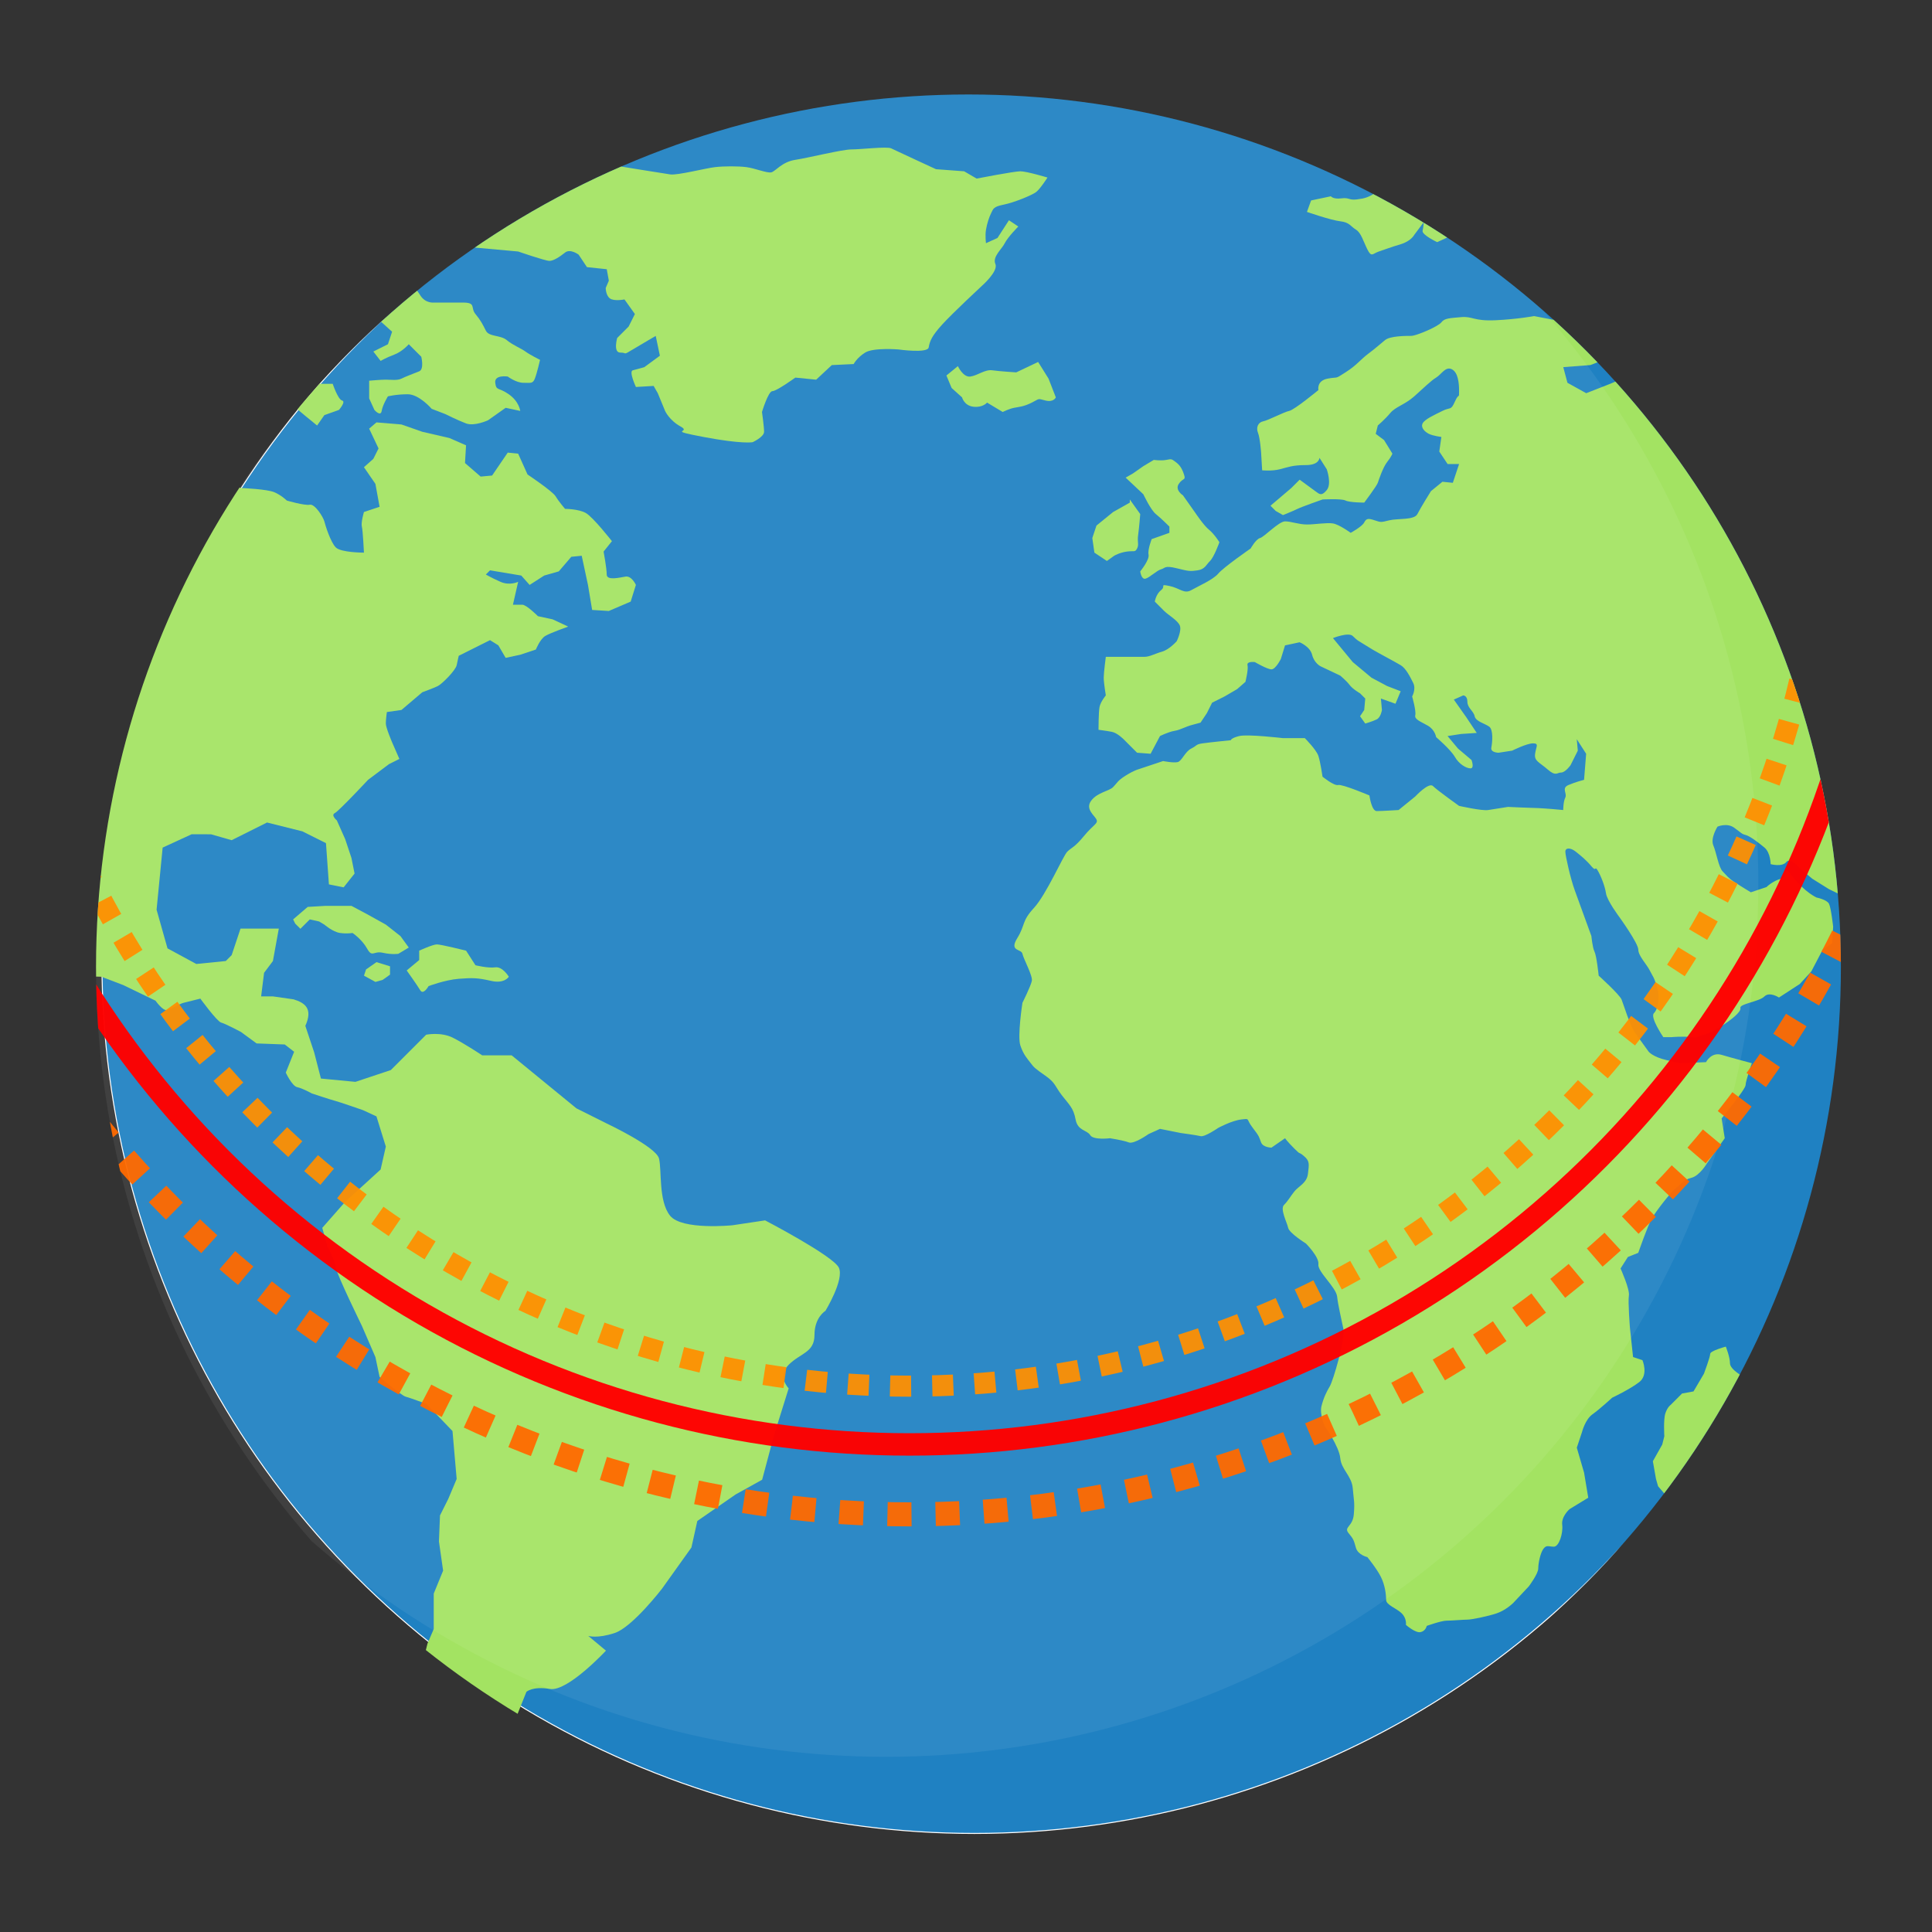 <?xml version="1.0" encoding="UTF-8" standalone="no"?>
<!-- Created with Inkscape (http://www.inkscape.org/) -->

<svg
   xmlns:dc="http://purl.org/dc/elements/1.1/"
   xmlns:cc="http://creativecommons.org/ns#"
   xmlns:rdf="http://www.w3.org/1999/02/22-rdf-syntax-ns#"
   xmlns:svg="http://www.w3.org/2000/svg"
   xmlns="http://www.w3.org/2000/svg"
   xmlns:sodipodi="http://sodipodi.sourceforge.net/DTD/sodipodi-0.dtd"
   xmlns:inkscape="http://www.inkscape.org/namespaces/inkscape"
   id="svg2"
   version="1.1"
   inkscape:version="0.91 r"
   width="48"
   height="48"
   viewBox="0 0 48 48"
   sodipodi:docname="equator.svg">
  <rect x="0" y="0" width="48" height="48" fill="#333333" stroke="none"/>
  <defs
     id="defs6">
    <clipPath
       clipPathUnits="userSpaceOnUse"
       id="clipPath4211">
      <circle
         r="150.522"
         cy="211.525"
         cx="-290.847"
         id="circle4213"
         style="opacity:1;fill:#1f81c2;fill-opacity:1;stroke:#ffffff;stroke-width:0.172;stroke-linejoin:round;stroke-miterlimit:4;stroke-dasharray:none;stroke-opacity:1" />
    </clipPath>
  </defs>
  <sodipodi:namedview
     pagecolor="#ffffff"
     bordercolor="#666666"
     borderopacity="1"
     objecttolerance="10"
     gridtolerance="10"
     guidetolerance="10"
     inkscape:pageopacity="0"
     inkscape:pageshadow="2"
     inkscape:window-width="1366"
     inkscape:window-height="699"
     id="namedview4"
     showgrid="false"
     inkscape:zoom="2.7812867"
     inkscape:cx="-52.633819"
     inkscape:cy="18.478194"
     inkscape:window-x="0"
     inkscape:window-y="0"
     inkscape:window-maximized="1"
     inkscape:current-layer="svg2" />
  <g
     id="g4191"
     clip-path="url(#clipPath4211)"
     transform="matrix(0.144,0,0,0.144,65.943,-6.437)">
    <circle
       r="150.522"
       cy="210.508"
       cx="-289.831"
       id="path4179"
       style="opacity:1;fill:#1f81c2;fill-opacity:1;stroke:#ffffff;stroke-width:0.172;stroke-linejoin:round;stroke-miterlimit:4;stroke-dasharray:none;stroke-opacity:1" />
    <path
       sodipodi:nodetypes="ccsccscccccccsscsccssccccscccccccccccccccccccccccccccccccsccccscccssccccccscccsccsccccccccccccccsccscsccccccccccccccccccccssscscccccccccccscccccscccccccccscccccccccccccccc"
       inkscape:connector-curvature="0"
       id="path4149"
       d="m -369.153,341.695 2.034,-5.085 c 0,0 1.017,-1.017 4.068,-0.508 3.051,0.508 9.661,-6.61 9.661,-6.61 l -3.051,-2.542 c 0,0 1.525,0.508 4.576,-0.508 3.051,-1.017 8.136,-7.627 8.136,-7.627 l 5.085,-7.119 1.017,-4.576 6.61,-4.576 4.576,-2.542 2.034,-7.627 2.542,-8.136 c 0,0 -2.034,-2.034 0,-4.068 2.034,-2.034 4.453,-2.096 4.453,-5.146 0,-3.051 1.885,-4.155 1.885,-4.155 0,0 3.323,-5.444 2.306,-7.478 -1.017,-2.034 -12.712,-8.136 -12.712,-8.136 l -5.619,0.842 c 0,0 -8.742,0.894 -10.776,-1.649 -2.034,-2.542 -1.402,-7.838 -1.911,-9.872 -0.508,-2.034 -9.153,-6.102 -9.153,-6.102 l -5.085,-2.542 -11.186,-9.153 -5.085,0 c 0,0 -3.051,-2.034 -5.085,-3.051 -2.034,-1.017 -4.576,-0.508 -4.576,-0.508 l -6.102,6.102 -6.102,2.034 -5.953,-0.57 -1.166,-4.515 -1.525,-4.576 c 1.349,-2.973 -0.062,-3.975 -2.034,-4.576 l -3.559,-0.508 -2.034,0 0.508,-4.068 1.525,-2.034 1.017,-5.593 -6.61,0 -1.525,4.576 -1.017,1.017 -5.085,0.508 -4.967,-2.691 -1.885,-6.672 1.048,-10.714 4.997,-2.301 3.349,0.005 3.559,1.017 6.102,-3.051 6.102,1.525 4.068,2.034 0.508,7.119 2.542,0.508 1.885,-2.377 -0.539,-2.697 -1.079,-3.236 -1.438,-3.236 c 0,0 -1.079,-0.899 -0.36,-1.258 0.719,-0.36 5.753,-5.753 5.753,-5.753 l 3.595,-2.697 1.798,-0.899 -1.258,-2.876 c 0,0 -1.079,-2.517 -1.079,-3.236 0,-0.719 0.18,-1.978 0.18,-1.978 l 2.517,-0.36 3.595,-3.056 c 0,0 1.978,-0.719 2.697,-1.079 0.719,-0.36 3.056,-2.697 3.236,-3.595 0.18,-0.899 0.36,-1.618 0.36,-1.618 l 5.393,-2.697 1.438,0.899 1.258,2.157 2.517,-0.539 2.697,-0.899 c 0,0 0.719,-1.798 1.618,-2.337 0.899,-0.539 3.955,-1.618 3.955,-1.618 l -2.697,-1.258 -2.517,-0.539 c 0,0 -1.978,-1.978 -2.697,-1.978 l -1.618,0 0.899,-3.955 c 0,0 -1.438,0.719 -3.056,0 -1.618,-0.719 -2.517,-1.258 -2.517,-1.258 l 0.719,-0.719 5.393,0.899 1.438,1.618 2.517,-1.618 2.517,-0.719 2.157,-2.517 1.798,-0.18 1.079,5.034 0.719,4.315 2.876,0.18 3.775,-1.618 0.899,-2.876 c 0,0 -0.719,-1.618 -1.798,-1.438 -1.079,0.18 -3.236,0.719 -3.236,-0.36 0,-1.079 -0.539,-3.955 -0.539,-3.955 l 1.438,-1.798 c 0,0 -3.236,-4.135 -4.494,-4.854 -1.258,-0.719 -3.595,-0.719 -3.595,-0.719 0,0 -1.079,-1.258 -1.618,-2.157 -0.539,-0.899 -4.854,-3.775 -4.854,-3.775 l -1.618,-3.595 -1.798,-0.18 -2.697,3.955 -1.978,0.18 -2.697,-2.337 0.18,-3.056 -2.876,-1.258 -4.674,-1.079 -3.595,-1.258 -4.315,-0.36 -1.258,1.079 1.618,3.416 -0.899,1.798 -1.618,1.438 1.978,2.876 0.719,3.955 -2.697,0.899 c 0,0 -0.539,1.798 -0.36,2.517 0.18,0.719 0.36,4.494 0.36,4.494 0,0 -3.955,0 -4.854,-0.899 -0.899,-0.899 -1.798,-3.775 -1.978,-4.494 -0.18,-0.719 -1.618,-3.056 -2.517,-2.876 -0.899,0.18 -3.955,-0.719 -3.955,-0.719 0,0 -0.899,-0.899 -2.157,-1.438 -1.258,-0.539 -5.573,-0.719 -5.573,-0.719 l -2.337,-0.36 -22.292,38.471 -1.618,27.505 -4.315,18.517 6.292,0.18 3.775,1.438 5.573,2.697 c 0,0 1.258,1.798 1.978,1.618 0.719,-0.18 2.157,-1.079 2.876,-1.258 l 2.876,-0.719 c 0,0 2.876,3.955 3.595,4.135 0.719,0.18 3.416,1.618 3.416,1.618 l 2.697,1.978 4.854,0.18 1.618,1.258 -1.438,3.595 c 0,0 1.079,2.337 1.978,2.517 0.899,0.18 2.517,1.079 2.517,1.079 0,0 3.236,1.079 3.955,1.258 0.719,0.18 4.854,1.618 4.854,1.618 l 2.337,1.079 1.618,5.213 -0.899,3.955 -6.112,5.573 -3.955,4.494 0.899,3.236 c 0,0 1.258,2.337 1.438,3.595 0.18,1.258 4.494,10.067 4.494,10.067 l 2.337,5.393 0.719,3.416 c 0,0 3.775,3.236 4.494,3.416 0.719,0.18 3.595,1.258 3.595,1.258 l 4.494,4.674 0.719,8.27 -1.438,3.416 -1.438,2.876 -0.18,4.494 0.719,5.034 -1.618,3.955 0,6.112 -1.079,2.517 -1.438,5.753 z"
       style="fill:#a3e362;fill-opacity:1;fill-rule:evenodd;stroke:none;stroke-width:1px;stroke-linecap:butt;stroke-linejoin:miter;stroke-opacity:1" />
    <path
       inkscape:connector-curvature="0"
       id="path4151"
       d="m -407.365,203.329 2.517,-2.157 3.056,-0.18 4.494,0 2.697,1.438 3.236,1.798 2.517,1.978 1.438,1.978 -1.798,1.079 c 0,0 -1.079,0.18 -2.697,-0.18 -1.618,-0.36 -1.798,0.899 -2.697,-0.719 -0.899,-1.618 -2.517,-2.697 -2.517,-2.697 0,0 -0.899,0.18 -2.157,0 -1.258,-0.18 -2.697,-1.438 -2.697,-1.438 l -0.899,-0.539 -1.618,-0.36 -1.618,1.618 -0.899,-0.899 z"
       style="fill:#a3e362;fill-opacity:1;fill-rule:evenodd;stroke:none;stroke-width:1px;stroke-linecap:butt;stroke-linejoin:miter;stroke-opacity:1" />
    <path
       inkscape:connector-curvature="0"
       id="path4153"
       d="m -394.781,211.959 1.798,-1.258 2.337,0.719 0,1.438 -1.258,0.899 -1.258,0.36 -1.978,-1.079 z"
       style="fill:#a3e362;fill-opacity:1;fill-rule:evenodd;stroke:none;stroke-width:1px;stroke-linecap:butt;stroke-linejoin:miter;stroke-opacity:1" />
    <path
       inkscape:connector-curvature="0"
       id="path4155"
       d="m -387.77,212.138 2.157,-1.798 0,-1.618 c 0,0 2.337,-1.079 3.056,-1.079 0.719,0 5.034,1.079 5.034,1.079 l 1.618,2.517 c 0,0 2.157,0.539 3.416,0.36 1.258,-0.18 2.337,1.618 2.337,1.618 0,0 -0.719,1.258 -3.056,0.719 -2.337,-0.539 -3.236,-0.539 -5.573,-0.36 -2.337,0.18 -5.213,1.258 -5.213,1.258 0,0 -0.899,1.618 -1.438,0.719 -0.539,-0.899 -2.337,-3.416 -2.337,-3.416 z"
       style="fill:#a3e362;fill-opacity:1;fill-rule:evenodd;stroke:none;stroke-width:1px;stroke-linecap:butt;stroke-linejoin:miter;stroke-opacity:1" />
    <path
       inkscape:connector-curvature="0"
       id="path4157"
       d="m -408.444,113.803 3.236,2.697 1.978,1.618 1.258,-1.798 2.517,-0.899 c 0,0 1.258,-1.438 0.539,-1.618 -0.719,-0.18 -1.618,-2.876 -1.618,-2.876 l -2.157,0 -1.978,-1.438 z"
       style="fill:#a3e362;fill-opacity:1;fill-rule:evenodd;stroke:none;stroke-width:1px;stroke-linecap:butt;stroke-linejoin:miter;stroke-opacity:1" />
    <path
       inkscape:connector-curvature="0"
       id="path4159"
       d="m -394.062,98.522 3.775,3.416 -0.719,2.157 -2.517,1.258 1.258,1.618 c 0,0 0.899,-0.539 2.337,-1.079 1.438,-0.539 2.517,-1.798 2.517,-1.798 l 2.157,2.157 c 0,0 0.539,2.157 -0.36,2.517 -0.899,0.36 -2.337,0.899 -3.056,1.258 -0.719,0.36 -1.798,0.18 -2.697,0.18 -0.899,0 -2.876,0.18 -2.876,0.18 l 0,3.056 0.899,1.978 c 0,0 1.079,1.258 1.258,0.18 0.18,-1.079 1.079,-2.517 1.079,-2.517 0,0 1.438,-0.36 3.416,-0.36 1.978,0 4.135,2.517 4.135,2.517 l 2.337,0.899 c 0,0 2.157,1.079 3.595,1.618 1.438,0.539 3.775,-0.539 3.775,-0.539 l 3.056,-2.157 2.517,0.539 c 0,0 -0.18,-1.618 -1.978,-2.876 -1.798,-1.258 -2.157,-0.539 -2.337,-1.978 -0.18,-1.438 2.157,-1.079 2.157,-1.079 0,0 1.438,1.079 2.697,1.079 1.258,0 1.618,0.18 1.978,-0.719 0.36,-0.899 0.899,-3.236 0.899,-3.236 0,0 -1.798,-0.899 -2.517,-1.438 -0.719,-0.539 -2.157,-1.079 -3.236,-1.978 -1.079,-0.899 -3.056,-0.539 -3.595,-1.618 -0.539,-1.079 -0.899,-1.798 -1.798,-2.876 -0.899,-1.079 0.18,-1.978 -2.157,-1.978 -2.337,0 -5.034,0 -5.034,0 0,0 -1.438,0.18 -2.337,-1.258 -0.899,-1.438 -2.337,-3.056 -2.337,-3.056 z"
       style="fill:#a3e362;fill-opacity:1;fill-rule:evenodd;stroke:none;stroke-width:1px;stroke-linecap:butt;stroke-linejoin:miter;stroke-opacity:1" />
    <path
       inkscape:connector-curvature="0"
       id="path4161"
       d="m -378.422,87.196 9.888,0.899 c 0,0 4.674,1.618 5.393,1.618 0.719,0 1.798,-0.719 2.697,-1.438 0.899,-0.719 2.337,0.36 2.337,0.36 l 1.438,2.157 3.416,0.36 0.36,1.978 -0.539,1.258 c 0,0 0,1.258 0.719,1.798 0.719,0.539 2.517,0.18 2.517,0.18 l 1.798,2.517 -1.079,2.157 -1.978,1.978 c 0,0 -0.719,2.517 0.539,2.517 1.258,0 0.36,0.539 2.157,-0.539 1.798,-1.079 3.955,-2.337 3.955,-2.337 l 0.719,3.416 -2.697,1.978 c 0,0 -1.258,0.36 -1.978,0.539 -0.719,0.18 0.539,2.876 0.539,2.876 l 3.056,-0.18 0.719,1.258 1.258,3.056 c 0,0 0.719,1.618 2.697,2.697 1.978,1.079 -2.697,0.539 3.955,1.798 6.652,1.258 8.449,0.899 8.449,0.899 0,0 1.978,-0.899 1.978,-1.798 0,-0.899 -0.36,-3.416 -0.36,-3.416 0,0 1.079,-3.595 1.798,-3.595 0.719,0 3.955,-2.337 3.955,-2.337 l 3.595,0.36 2.697,-2.517 3.775,-0.18 c 0,0 0.539,-1.079 1.978,-1.978 1.438,-0.899 5.753,-0.539 5.753,-0.539 0,0 5.034,0.719 5.213,-0.36 0.18,-1.079 0.539,-1.978 2.337,-3.955 1.798,-1.978 6.831,-6.652 6.831,-6.652 0,0 2.876,-2.517 2.337,-3.775 -0.539,-1.258 1.079,-2.517 1.618,-3.595 0.539,-1.079 2.337,-2.876 2.337,-2.876 l -1.618,-1.079 -1.978,3.056 -1.978,0.899 c 0,0 -0.18,-1.258 0,-2.337 0.18,-1.079 0.539,-2.157 0.899,-2.876 0.36,-0.719 0.36,-1.079 2.157,-1.438 1.798,-0.36 4.854,-1.618 5.573,-2.157 0.719,-0.539 1.978,-2.517 1.978,-2.517 0,0 -3.595,-1.079 -4.674,-1.079 -1.079,0 -7.55,1.258 -7.55,1.258 l -2.157,-1.258 -4.854,-0.36 c 0,0 -7.011,-3.236 -7.73,-3.595 -0.719,-0.36 -5.213,0.18 -6.831,0.18 -1.618,0 -7.371,1.438 -9.708,1.798 -2.337,0.36 -3.416,1.978 -4.135,2.157 -0.719,0.18 -2.876,-0.719 -4.315,-0.899 -1.438,-0.18 -3.775,-0.18 -5.393,0 -1.618,0.18 -6.472,1.438 -7.73,1.258 -1.258,-0.18 -8.989,-1.438 -8.989,-1.438 l -3.056,-1.079 -19.955,8.09 z"
       style="fill:#a3e362;fill-opacity:1;fill-rule:evenodd;stroke:none;stroke-width:1px;stroke-linecap:butt;stroke-linejoin:miter;stroke-opacity:1" />
    <path
       inkscape:connector-curvature="0"
       id="path4163"
       d="m -292.67,107.87 c 0,0 0.899,1.978 2.157,1.798 1.258,-0.18 2.517,-1.258 3.775,-1.079 1.258,0.18 4.135,0.36 4.135,0.36 l 3.775,-1.798 1.798,2.876 1.258,3.236 c 0,0 -0.36,0.899 -1.798,0.539 -1.438,-0.36 -0.899,-0.36 -2.337,0.36 -1.438,0.719 -2.157,0.719 -3.056,0.899 -0.899,0.18 -1.978,0.719 -1.978,0.719 l -2.697,-1.618 c 0,0 -0.719,0.899 -2.337,0.719 -1.618,-0.18 -1.978,-1.618 -1.978,-1.618 l -1.798,-1.618 -0.899,-2.157 z"
       style="fill:#a3e362;fill-opacity:1;fill-rule:evenodd;stroke:none;stroke-width:1px;stroke-linecap:butt;stroke-linejoin:miter;stroke-opacity:1" />
    <path
       inkscape:connector-curvature="0"
       id="path4165"
       d="m -263.008,131.42 -2.876,1.618 -2.876,2.337 -0.719,2.157 0.36,2.517 2.157,1.438 1.258,-0.899 c 0,0 0.899,-0.539 2.157,-0.719 1.258,-0.18 1.438,0.18 1.798,-0.539 0.36,-0.719 0,-1.079 0.18,-2.337 0.18,-1.258 0.36,-3.595 0.36,-3.595 l -1.798,-2.517 z"
       style="fill:#a3e362;fill-opacity:1;fill-rule:evenodd;stroke:none;stroke-width:1px;stroke-linecap:butt;stroke-linejoin:miter;stroke-opacity:1" />
    <path
       inkscape:connector-curvature="0"
       id="path4169"
       d="m -263.727,127.106 3.056,2.876 c 0,0 1.258,2.697 2.157,3.416 0.899,0.719 2.337,2.157 2.337,2.157 l 0,1.079 -3.056,1.079 c 0,0 -0.719,1.798 -0.539,2.697 0.18,0.899 -1.438,2.876 -1.438,2.876 0,0 0.18,1.438 0.899,1.258 0.719,-0.18 1.978,-1.438 2.697,-1.618 0.719,-0.18 0.539,-0.719 2.697,-0.18 2.157,0.539 2.337,0.539 3.595,0.36 1.258,-0.18 1.438,-0.899 2.157,-1.618 0.719,-0.719 1.618,-3.236 1.618,-3.236 0,0 -0.899,-1.438 -1.798,-2.157 -0.899,-0.719 -2.337,-2.876 -2.337,-2.876 l -2.157,-3.056 c 0,0 -1.438,-0.899 -0.719,-1.978 0.719,-1.079 1.258,-0.539 0.899,-1.618 -0.36,-1.079 -0.719,-1.618 -1.438,-2.157 -0.719,-0.539 -0.719,-0.539 -1.618,-0.36 -0.899,0.18 -2.157,0 -2.157,0 l -1.798,1.079 -1.798,1.258 z"
       style="fill:#a3e362;fill-opacity:1;fill-rule:evenodd;stroke:none;stroke-width:1px;stroke-linecap:butt;stroke-linejoin:miter;stroke-opacity:1" />
    <path
       inkscape:connector-curvature="0"
       id="path4171"
       d="m -267.143,158.027 c 0,0 5.753,0 6.652,0 0.899,0 1.798,-0.539 3.056,-0.899 1.258,-0.36 2.517,-1.798 2.517,-1.798 0,0 0.899,-1.798 0.539,-2.697 -0.36,-0.899 -1.978,-1.798 -2.697,-2.517 -0.719,-0.719 -1.618,-1.618 -1.618,-1.618 0,0 0.18,-1.258 1.079,-1.978 0.899,-0.719 -0.36,-1.079 1.438,-0.719 1.798,0.36 2.517,1.438 3.775,0.719 1.258,-0.719 3.775,-1.798 4.674,-2.876 0.899,-1.079 5.573,-4.315 5.573,-4.315 0,0 0.899,-1.618 1.618,-1.798 0.719,-0.18 3.236,-2.876 4.315,-2.876 1.079,0 2.337,0.539 3.775,0.539 1.438,0 3.416,-0.36 4.494,-0.18 1.079,0.18 3.056,1.618 3.056,1.618 0,0 1.978,-1.079 2.337,-1.798 0.36,-0.719 0.719,-0.719 1.798,-0.36 1.079,0.36 1.079,0.36 2.517,0 1.438,-0.36 4.315,0 4.854,-1.079 0.539,-1.079 2.337,-3.955 2.337,-3.955 l 1.978,-1.618 1.798,0.18 1.079,-3.236 -1.978,0 -1.438,-2.157 0.36,-2.517 c 0,0 -1.438,-0.18 -2.157,-0.539 -0.719,-0.36 -1.438,-1.079 -1.079,-1.798 0.36,-0.719 1.978,-1.438 3.416,-2.157 1.438,-0.719 1.438,0 2.157,-1.618 0.719,-1.618 0.719,-0.36 0.719,-1.798 0,-1.438 -0.18,-3.236 -1.258,-3.775 -1.079,-0.539 -1.798,0.899 -2.697,1.438 -0.899,0.539 -2.157,1.798 -3.775,3.236 -1.618,1.438 -3.236,1.798 -4.135,2.876 -0.899,1.079 -2.157,2.157 -2.157,2.157 l -0.36,1.438 1.438,1.079 1.438,2.337 c 0,0 -0.18,0.539 -0.899,1.438 -0.719,0.899 -1.438,3.056 -1.618,3.595 -0.18,0.539 -2.337,3.416 -2.337,3.416 0,0 -2.517,0 -3.236,-0.36 -0.719,-0.36 -3.955,-0.18 -3.955,-0.18 0,0 -3.595,1.258 -4.315,1.618 -0.719,0.36 -2.517,1.079 -2.517,1.079 l -1.258,-0.719 -0.899,-0.899 3.595,-3.056 1.438,-1.438 c 0,0 1.978,1.438 2.697,1.978 0.719,0.539 1.079,0.899 1.978,-0.18 0.899,-1.079 0,-3.595 0,-3.595 l -1.258,-1.978 c 0,0 0,1.258 -2.337,1.258 -2.337,0 -3.056,0.36 -4.494,0.719 -1.438,0.36 -3.056,0.18 -3.056,0.18 l -0.18,-3.056 c 0,0 -0.18,-2.517 -0.539,-3.416 -0.36,-0.899 0,-1.798 0.899,-1.978 0.899,-0.18 3.595,-1.618 4.494,-1.798 0.899,-0.18 5.034,-3.595 5.034,-3.595 0,0 -0.36,-1.618 1.618,-1.978 1.978,-0.36 1.079,0.18 3.056,-1.079 1.978,-1.258 2.517,-2.157 3.955,-3.236 1.438,-1.079 1.978,-1.618 2.876,-2.337 0.899,-0.719 3.595,-0.719 4.494,-0.719 0.899,0 4.674,-1.618 5.213,-2.337 0.539,-0.719 1.438,-0.719 3.416,-0.899 1.978,-0.18 2.157,0.719 5.933,0.539 3.775,-0.18 6.652,-0.719 6.652,-0.719 l 4.674,0.899 5.213,-2.157 2.157,8.809 -2.337,0.899 -4.674,0.36 0.719,2.697 3.236,1.798 4.135,-1.618 3.416,-1.438 c 0,0 25.708,34.337 26.427,34.876 0.719,0.539 12.764,25.708 12.764,25.708 l 0.36,30.561 -5.213,-2.517 -2.876,-1.798 -2.157,-1.798 c 0,0 -1.618,-1.978 -2.337,-1.079 -0.719,0.899 -2.697,0.36 -2.697,0.36 0,0 0,-1.978 -1.079,-2.876 -1.079,-0.899 -2.517,-1.978 -3.236,-2.157 -0.719,-0.18 -0.719,-0.36 -1.978,-1.258 -1.258,-0.899 -2.876,-0.18 -2.876,-0.18 0,0 -1.258,1.978 -0.719,3.236 0.539,1.258 0.899,3.775 1.618,4.494 0.719,0.719 0.899,1.079 1.978,1.798 1.079,0.719 2.876,1.798 2.876,1.798 l 2.697,-0.899 c 0,0 1.079,-1.079 2.517,-1.438 1.438,-0.36 0.18,-2.697 2.157,-0.18 1.978,2.517 3.955,3.416 3.955,3.416 0,0 1.798,0.36 2.157,1.079 0.36,0.719 0.719,3.955 0.719,3.955 l -0.18,2.876 -1.618,1.079 -1.978,3.775 -1.978,2.157 -3.595,2.337 c 0,0 -1.618,-1.079 -2.517,-0.18 -0.899,0.899 -4.315,1.258 -4.135,1.978 0.18,0.719 -1.798,2.157 -2.876,2.876 -1.079,0.719 -2.517,1.618 -3.595,1.798 -1.079,0.18 -0.539,0.539 -1.978,0.36 -1.438,-0.18 -3.416,0 -3.416,0 l -1.438,0 c 0,0 -2.337,-3.416 -1.618,-4.135 0.719,-0.719 1.079,-2.697 0.539,-4.494 -0.539,-1.798 -0.719,-1.798 -1.258,-2.876 -0.539,-1.079 -1.978,-2.517 -1.978,-3.595 0,-1.079 -3.236,-5.573 -3.236,-5.573 0,0 -2.157,-2.876 -2.337,-4.135 -0.18,-1.258 -0.899,-3.056 -1.438,-3.955 -0.539,-0.899 -0.18,0.36 -1.079,-0.719 -0.899,-1.079 -1.798,-1.798 -2.697,-2.517 -0.899,-0.719 -1.798,-0.719 -1.798,0 0,0.719 0.899,4.674 1.618,6.652 0.719,1.978 2.876,7.91 2.876,7.91 0,0 0.18,1.978 0.539,2.697 0.36,0.719 0.719,4.135 0.719,4.135 0,0 3.595,3.236 3.955,4.135 0.36,0.899 1.438,4.494 2.337,5.753 0.899,1.258 2.337,3.236 2.337,3.236 0,0 0.719,0.899 3.056,1.438 2.337,0.539 2.337,0.539 2.337,0.539 l 4.494,-0.18 c 0,0 0.899,-1.798 2.697,-1.258 1.798,0.539 5.213,1.438 5.213,1.438 0,0 -1.079,3.056 -1.079,3.775 0,0.719 -4.135,5.753 -4.135,5.753 l 0.539,3.416 -3.056,4.315 c 0,0 -1.258,2.157 -2.697,2.517 -1.438,0.36 -1.798,1.079 -2.697,1.798 -0.899,0.719 -3.416,3.955 -4.135,5.213 -0.719,1.258 -2.337,5.933 -2.337,5.933 l -1.798,0.719 -1.258,1.978 c 0,0 1.618,3.595 1.438,4.674 -0.18,1.079 0.18,5.573 0.18,5.573 l 0.539,5.034 1.618,0.539 c 0,0 1.079,2.517 -0.539,3.775 -1.618,1.258 -4.674,2.697 -4.674,2.697 0,0 -2.157,1.978 -3.416,2.876 -1.258,0.899 -1.798,3.056 -1.798,3.056 l -0.899,2.697 1.258,4.315 0.719,4.315 -3.236,1.978 c 0,0 -1.438,1.258 -1.258,2.697 0.18,1.438 -0.539,3.775 -1.438,3.775 -0.899,0 -1.258,-0.36 -1.798,0.36 -0.539,0.719 -0.899,2.517 -0.899,3.416 0,0.899 -1.618,3.056 -1.618,3.056 l -2.697,2.876 c 0,0 -1.258,1.258 -2.876,1.798 -1.618,0.539 -4.315,1.079 -5.034,1.079 -0.719,0 -2.697,0.18 -3.595,0.18 -0.899,0 -3.416,0.899 -3.416,0.899 0,0 -0.18,0.899 -1.079,1.079 -0.899,0.18 -2.517,-1.258 -2.517,-1.258 0,0 0.18,-1.079 -0.719,-1.978 -0.899,-0.899 -2.697,-1.438 -2.697,-2.337 0,-0.899 -0.18,-2.517 -0.899,-3.955 -0.719,-1.438 -2.337,-3.416 -2.337,-3.416 0,0 -1.618,-0.36 -1.978,-1.618 -0.36,-1.258 -0.36,-1.438 -1.258,-2.517 -0.899,-1.079 0.719,-1.079 0.899,-3.236 0.18,-2.157 0,-2.337 -0.18,-4.494 -0.18,-2.157 -1.978,-3.236 -2.157,-5.213 -0.18,-1.978 -2.697,-5.573 -2.697,-5.573 0,0 -0.899,-1.978 -0.539,-3.416 0.36,-1.438 0.899,-2.517 1.438,-3.416 0.539,-0.899 2.697,-8.09 2.337,-9.888 -0.36,-1.798 -0.899,-3.955 -1.079,-5.573 -0.18,-1.618 -3.416,-4.315 -3.236,-5.573 0.18,-1.258 -2.157,-3.595 -2.157,-3.595 0,0 -2.876,-1.798 -3.056,-2.697 -0.18,-0.899 -1.438,-3.236 -0.719,-3.955 0.719,-0.719 1.079,-1.438 1.798,-2.337 0.719,-0.899 2.157,-1.438 2.337,-3.056 0.18,-1.618 0.36,-2.157 -0.719,-3.056 -1.079,-0.899 -0.36,0 -1.618,-1.258 -1.258,-1.258 -1.618,-1.798 -1.618,-1.798 l -2.337,1.618 c 0,0 -1.438,0 -1.798,-0.899 -0.36,-0.899 -0.18,-0.899 -1.438,-2.517 -1.258,-1.618 -0.36,-1.618 -1.978,-1.438 -1.618,0.18 -3.955,1.438 -3.955,1.438 0,0 -2.337,1.618 -3.056,1.438 -0.719,-0.18 -3.416,-0.539 -3.416,-0.539 l -3.595,-0.719 -1.978,0.899 c 0,0 -2.517,1.798 -3.416,1.438 -0.899,-0.36 -3.236,-0.719 -3.236,-0.719 0,0 -2.876,0.36 -3.416,-0.539 -0.539,-0.899 -2.157,-0.719 -2.517,-2.697 -0.36,-1.978 -1.079,-2.517 -2.337,-4.135 -1.258,-1.618 -1.079,-2.157 -2.876,-3.416 -1.798,-1.258 -1.978,-1.438 -2.517,-2.157 -0.539,-0.719 -1.258,-1.438 -1.798,-3.056 -0.539,-1.618 0.36,-7.371 0.36,-7.371 0,0 1.438,-2.876 1.618,-3.775 0.18,-0.899 -1.438,-3.775 -1.618,-4.674 -0.18,-0.899 -2.337,-0.36 -0.899,-2.697 1.438,-2.337 0.719,-2.876 2.876,-5.213 2.157,-2.337 5.034,-8.989 5.753,-9.708 0.719,-0.719 1.258,-0.719 2.876,-2.697 1.618,-1.978 2.517,-2.157 2.157,-2.876 -0.36,-0.719 -1.978,-1.798 -0.899,-3.236 1.079,-1.438 3.056,-1.618 3.775,-2.337 0.719,-0.719 0.719,-1.079 2.157,-1.978 1.438,-0.899 2.157,-1.079 2.157,-1.079 l 4.315,-1.438 c 0,0 1.798,0.36 2.517,0.18 0.719,-0.18 1.258,-1.798 2.337,-2.337 1.079,-0.539 0.719,-0.719 1.978,-0.899 1.258,-0.18 4.854,-0.539 4.854,-0.539 0,0 0,-0.36 1.438,-0.719 1.438,-0.36 7.55,0.36 7.55,0.36 l 3.775,0 c 0,0 1.978,1.978 2.337,3.056 0.36,1.079 0.719,3.595 0.719,3.595 0,0 1.978,1.618 2.697,1.438 0.719,-0.18 5.393,1.798 5.393,1.798 0,0 0.36,2.697 1.258,2.697 0.899,0 3.775,-0.18 3.775,-0.18 l 2.876,-2.337 c 0,0 2.337,-2.517 3.056,-1.798 0.719,0.719 4.494,3.416 4.494,3.416 0,0 3.955,0.899 5.034,0.719 1.079,-0.18 3.416,-0.539 3.416,-0.539 0,0 3.775,0.18 4.494,0.18 0.719,0 3.056,0.18 3.056,0.18 l 1.978,0.18 c 0,0 0,-1.438 0.36,-2.157 0.36,-0.719 -0.719,-1.618 0.539,-2.157 1.258,-0.539 2.697,-0.899 2.697,-0.899 l 0.36,-4.494 -1.618,-2.517 0.18,1.978 -1.258,2.517 c 0,0 -0.899,1.258 -1.618,1.258 -0.719,0 -0.899,0.719 -2.337,-0.539 -1.438,-1.258 -2.337,-1.438 -2.157,-2.697 0.18,-1.258 0.719,-1.798 -0.36,-1.798 -1.079,0 -3.595,1.258 -3.595,1.258 l -2.337,0.36 c 0,0 -1.438,0 -1.258,-0.899 0.18,-0.899 0.36,-3.056 -0.36,-3.595 -0.719,-0.539 -2.337,-0.899 -2.517,-1.798 -0.18,-0.899 -1.258,-1.438 -1.258,-2.517 0,-1.079 -0.719,-1.079 -0.719,-1.079 l -1.618,0.719 2.157,3.056 1.798,2.697 -2.697,0.18 -2.337,0.36 1.798,2.157 2.337,1.978 c 0,0 0.539,1.438 -0.18,1.438 -0.719,0 -1.978,-0.719 -2.697,-1.978 -0.719,-1.258 -3.236,-3.416 -3.236,-3.416 0,0 -0.18,-1.258 -1.438,-1.978 -1.258,-0.719 -2.337,-1.079 -2.157,-1.798 0.18,-0.719 -0.539,-3.236 -0.539,-3.236 0,0 0.719,-1.258 0.18,-2.337 -0.539,-1.079 -1.258,-2.517 -2.157,-3.056 -0.899,-0.539 -3.955,-2.157 -4.854,-2.697 -0.899,-0.539 -2.337,-1.438 -2.337,-1.438 0,0 -0.36,-0.18 -1.079,-0.899 -0.719,-0.719 -3.416,0.36 -3.416,0.36 l 3.416,4.135 3.236,2.697 2.697,1.438 2.337,0.899 -0.899,2.157 -2.517,-0.899 0.18,1.978 c 0,0 -0.18,1.258 -0.899,1.618 -0.719,0.36 -1.978,0.719 -1.978,0.719 l -0.899,-1.258 0.719,-1.079 0.18,-1.978 -0.899,-0.899 c 0,0 -1.258,-0.719 -1.798,-1.438 -0.539,-0.719 -1.618,-1.618 -1.618,-1.618 l -3.416,-1.618 c 0,0 -1.079,-0.539 -1.438,-1.978 -0.36,-1.438 -2.157,-2.157 -2.157,-2.157 l -2.517,0.539 -0.719,2.337 c 0,0 -0.899,1.798 -1.618,1.798 -0.719,0 -2.876,-1.258 -2.876,-1.258 0,0 -1.438,-0.18 -1.258,0.539 0.18,0.719 -0.36,2.876 -0.36,2.876 l -1.438,1.258 -2.157,1.258 -2.157,1.079 -0.899,1.798 -1.079,1.618 c 0,0 0.18,0 -1.258,0.36 -1.438,0.36 -2.157,0.899 -3.236,1.079 -1.079,0.18 -2.517,0.899 -2.517,0.899 l -1.618,3.056 -2.337,-0.18 -2.337,-2.337 c 0,0 -1.079,-1.079 -1.978,-1.258 -0.899,-0.18 -2.337,-0.36 -2.337,-0.36 0,0 0,-3.056 0.18,-3.955 0.18,-0.899 1.079,-1.978 1.079,-1.978 0,0 -0.36,-2.157 -0.36,-3.056 0,-0.899 0.36,-3.595 0.36,-3.595 z"
       style="fill:#a3e362;fill-opacity:1;fill-rule:evenodd;stroke:none;stroke-width:1px;stroke-linecap:butt;stroke-linejoin:miter;stroke-opacity:1" />
    <path
       inkscape:connector-curvature="0"
       id="path4173"
       d="m -157.122,282.25 c 0,0 -2.337,-1.258 -2.337,-2.337 0,-1.079 -0.719,-2.876 -0.719,-2.876 0,0 -2.697,0.719 -2.697,1.258 0,0.539 -1.079,3.416 -1.079,3.416 l -1.798,3.056 -1.978,0.36 -1.978,1.978 c 0,0 -0.539,0.36 -0.899,1.438 -0.36,1.079 -0.18,3.955 -0.18,3.955 l -0.36,1.438 -1.618,2.876 0.539,3.056 0.36,1.258 2.157,2.517 c 0,0 11.326,-13.303 11.505,-14.022 0.18,-0.719 1.079,-7.371 1.079,-7.371 z"
       style="fill:#a3e362;fill-opacity:1;fill-rule:evenodd;stroke:none;stroke-width:1px;stroke-linecap:butt;stroke-linejoin:miter;stroke-opacity:1" />
    <path
       inkscape:connector-curvature="0"
       id="path4177"
       d="m -205.66,84.5 -4.315,1.978 c 0,0 -2.697,-1.258 -2.517,-1.978 0.18,-0.719 0.18,-1.438 0.18,-1.438 l -1.618,2.157 c 0,0 -0.539,1.079 -2.337,1.618 -1.798,0.539 -2.697,0.899 -3.775,1.258 -1.079,0.36 -1.258,1.079 -1.978,-0.36 -0.719,-1.438 -1.079,-2.876 -1.978,-3.416 -0.899,-0.539 -1.079,-1.258 -2.697,-1.438 -1.618,-0.18 -5.753,-1.618 -5.753,-1.618 l 0.719,-1.978 3.416,-0.719 c 0,0 0.36,0.539 1.798,0.36 1.438,-0.18 1.258,0.36 2.697,0.18 1.438,-0.18 1.978,-0.36 3.416,-1.258 1.438,-0.899 1.438,-1.079 2.157,-1.258 0.719,-0.18 12.584,7.91 12.584,7.91 z"
       style="fill:#a3e362;fill-opacity:1;fill-rule:evenodd;stroke:none;stroke-width:1px;stroke-linecap:butt;stroke-linejoin:miter;stroke-opacity:1" />
    <circle
       style="opacity:1;fill:#ffffff;fill-opacity:0.066;stroke:none;stroke-width:0.172;stroke-linejoin:round;stroke-miterlimit:4;stroke-dasharray:none;stroke-opacity:0.766"
       id="circle4181"
       cx="-305.085"
       cy="197.288"
       r="150.522" />
    <circle
       r="167.811"
       cy="126.102"
       cx="-301.017"
       id="circle4183"
       style="opacity:1;fill:none;fill-opacity:0.066;stroke:#ff0000;stroke-width:3.872;stroke-linejoin:round;stroke-miterlimit:4;stroke-dasharray:none;stroke-opacity:0.97" />
    <circle
       style="opacity:1;fill:none;fill-opacity:0.066;stroke:#ff9000;stroke-width:3.64;stroke-linejoin:round;stroke-miterlimit:4;stroke-dasharray:3.64, 3.64;stroke-dashoffset:0;stroke-opacity:0.94"
       id="circle4185"
       cx="-301.017"
       cy="126.102"
       r="157.757" />
    <circle
       r="179.875"
       cy="126.102"
       cx="-301.017"
       id="circle4187"
       style="opacity:1;fill:none;fill-opacity:0.066;stroke:#ff6a00;stroke-width:4.15;stroke-linejoin:round;stroke-miterlimit:4;stroke-dasharray:4.15, 4.15;stroke-dashoffset:0;stroke-opacity:0.952" />
  </g>
</svg>
